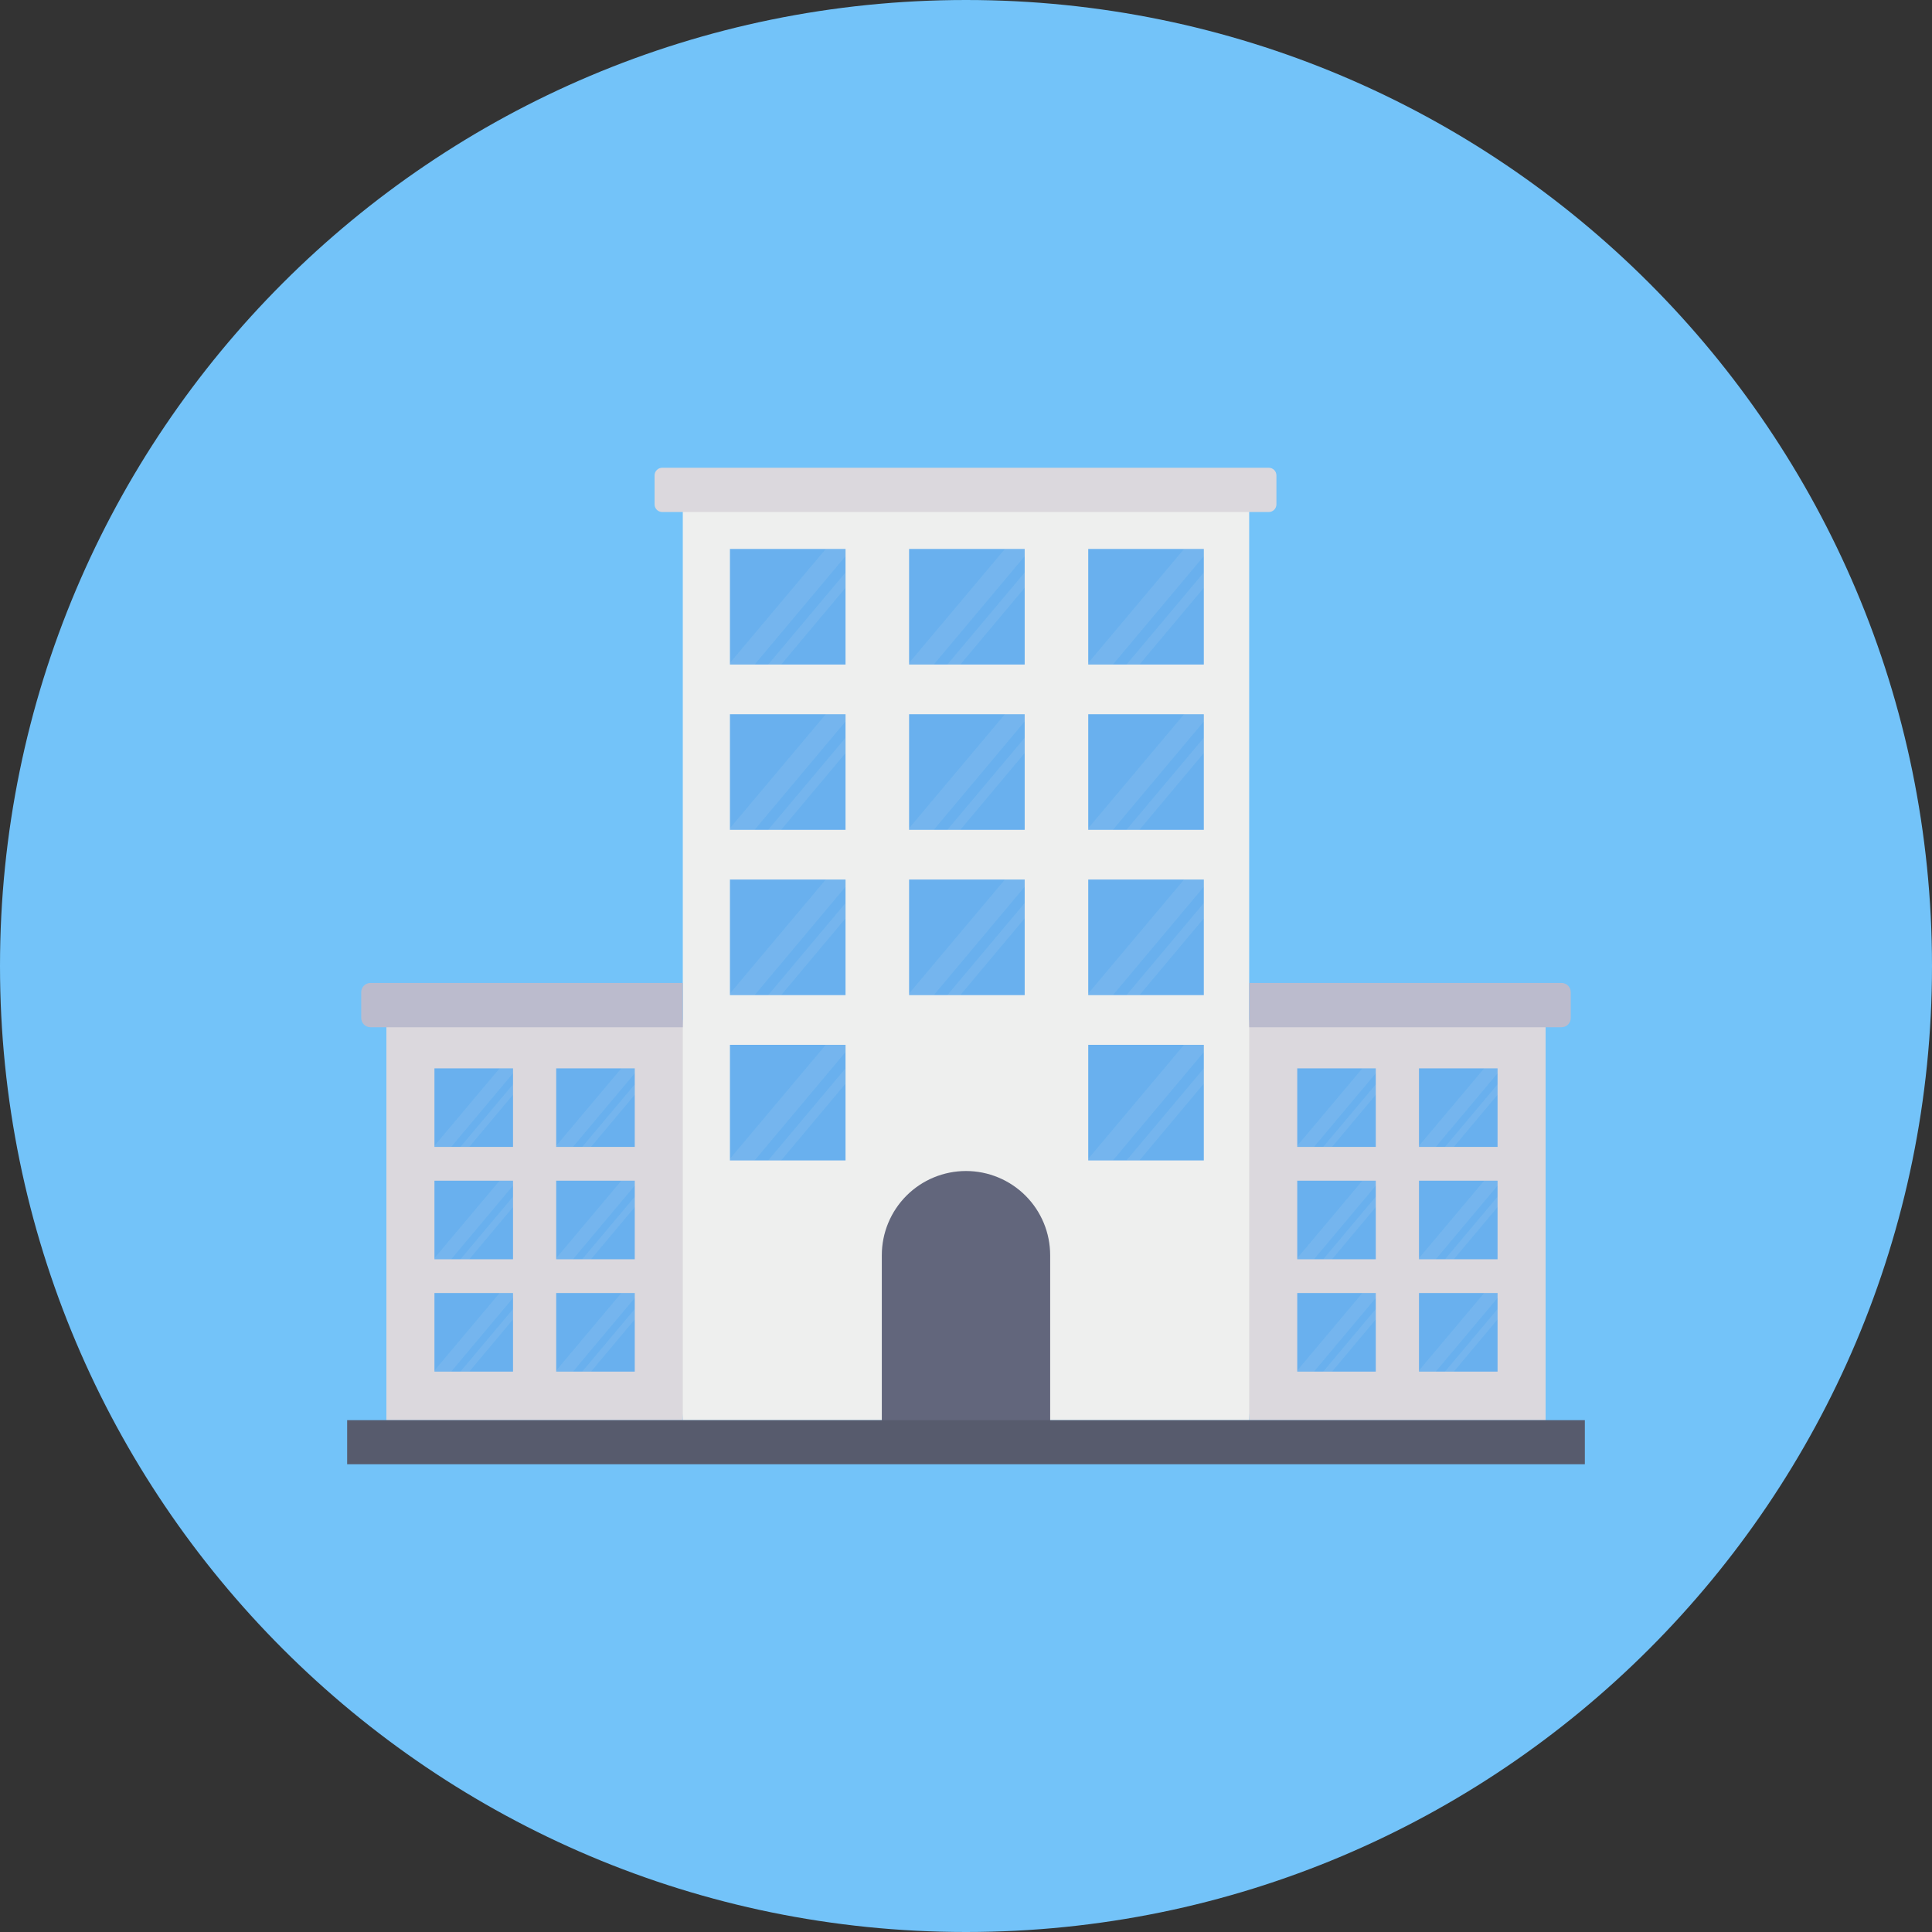<svg width="96" height="96" viewBox="0 0 96 96" fill="none" xmlns="http://www.w3.org/2000/svg">
<rect x="0" y="0" width="96" height="96" fill="#333333" stroke="none"/>
<path d="M48 96C74.51 96 96 74.51 96 48C96 21.49 74.51 0 48 0C21.49 0 0 21.49 0 48C0 74.51 21.49 96 48 96Z" fill="#73C3F9"/>
<path d="M62.071 70.567H33.928C33.423 63.945 33.423 57.295 33.928 50.673V24.368H62.071V50.673C62.509 57.297 62.509 63.943 62.071 70.567Z" fill="#EEEFEE"/>
<path d="M48 58.187C46.89 58.187 45.826 58.628 45.042 59.412C44.258 60.197 43.817 61.26 43.817 62.37V71.317H52.182V62.37C52.182 61.26 51.742 60.197 50.957 59.412C50.173 58.628 49.109 58.187 48 58.187Z" fill="#62667C"/>
<path d="M36.27 35.49H42.014V41.233H36.27V35.49Z" fill="#69B0EE"/>
<g opacity="0.3">
<path opacity="0.3" d="M42.014 35.49V35.849L37.497 41.233H36.27V41.155L41.032 35.49H42.014Z" fill="#EEEFEE"/>
<path opacity="0.3" d="M42.014 36.659V37.419L38.816 41.233H38.171L42.014 36.659Z" fill="#EEEFEE"/>
</g>
<path d="M45.172 35.49H50.916V41.233H45.172V35.49Z" fill="#69B0EE"/>
<g opacity="0.3">
<path opacity="0.3" d="M50.916 35.49V35.849L46.399 41.233H45.172V41.155L49.933 35.49H50.916Z" fill="#EEEFEE"/>
<path opacity="0.3" d="M50.916 36.659V37.419L47.718 41.233H47.073L50.916 36.659Z" fill="#EEEFEE"/>
</g>
<path d="M54.074 35.49H59.817V41.233H54.074V35.49Z" fill="#69B0EE"/>
<g opacity="0.3">
<path opacity="0.3" d="M59.817 35.49V35.849L55.3 41.233H54.074V41.155L58.835 35.49H59.817Z" fill="#EEEFEE"/>
<path opacity="0.3" d="M59.817 36.659V37.419L56.619 41.233H55.974L59.817 36.659Z" fill="#EEEFEE"/>
</g>
<path d="M36.27 27.277H42.014V33.02H36.27V27.277Z" fill="#69B0EE"/>
<g opacity="0.3">
<path opacity="0.3" d="M42.014 27.277V27.635L37.497 33.02H36.27V32.941L41.032 27.277H42.014Z" fill="#EEEFEE"/>
<path opacity="0.3" d="M42.014 28.446V29.206L38.816 33.02H38.171L42.014 28.446Z" fill="#EEEFEE"/>
</g>
<path d="M45.172 27.277H50.916V33.02H45.172V27.277Z" fill="#69B0EE"/>
<g opacity="0.3">
<path opacity="0.3" d="M50.916 27.277V27.635L46.399 33.02H45.172V32.941L49.933 27.277H50.916Z" fill="#EEEFEE"/>
<path opacity="0.3" d="M50.916 28.446V29.206L47.718 33.02H47.073L50.916 28.446Z" fill="#EEEFEE"/>
</g>
<path d="M54.074 27.277H59.817V33.02H54.074V27.277Z" fill="#69B0EE"/>
<g opacity="0.3">
<path opacity="0.3" d="M59.817 27.277V27.635L55.3 33.02H54.074V32.941L58.835 27.277H59.817Z" fill="#EEEFEE"/>
<path opacity="0.3" d="M59.817 28.446V29.206L56.619 33.02H55.974L59.817 28.446Z" fill="#EEEFEE"/>
</g>
<path d="M36.27 43.704H42.014V49.447H36.27V43.704Z" fill="#69B0EE"/>
<g opacity="0.3">
<path opacity="0.3" d="M42.014 43.704V44.062L37.497 49.447H36.27V49.368L41.032 43.704H42.014Z" fill="#EEEFEE"/>
<path opacity="0.3" d="M42.014 44.872V45.632L38.816 49.447H38.171L42.014 44.872Z" fill="#EEEFEE"/>
</g>
<path d="M45.172 43.704H50.916V49.447H45.172V43.704Z" fill="#69B0EE"/>
<g opacity="0.3">
<path opacity="0.3" d="M50.916 43.704V44.062L46.399 49.447H45.172V49.368L49.933 43.704H50.916Z" fill="#EEEFEE"/>
<path opacity="0.3" d="M50.916 44.872V45.632L47.718 49.447H47.073L50.916 44.872Z" fill="#EEEFEE"/>
</g>
<path d="M54.074 43.704H59.817V49.447H54.074V43.704Z" fill="#69B0EE"/>
<g opacity="0.3">
<path opacity="0.3" d="M59.817 43.704V44.062L55.3 49.447H54.074V49.368L58.835 43.704H59.817Z" fill="#EEEFEE"/>
<path opacity="0.3" d="M59.817 44.872V45.632L56.619 49.447H55.974L59.817 44.872Z" fill="#EEEFEE"/>
</g>
<path d="M36.27 51.917H42.014V57.661H36.27V51.917Z" fill="#69B0EE"/>
<g opacity="0.3">
<path opacity="0.3" d="M42.014 51.917V52.276L37.497 57.66H36.27V57.581L41.032 51.917H42.014Z" fill="#EEEFEE"/>
<path opacity="0.3" d="M42.014 53.086V53.845L38.816 57.66H38.171L42.014 53.086Z" fill="#EEEFEE"/>
</g>
<path d="M54.074 51.917H59.817V57.661H54.074V51.917Z" fill="#69B0EE"/>
<g opacity="0.3">
<path opacity="0.3" d="M59.817 51.917V52.276L55.3 57.66H54.074V57.581L58.835 51.917H59.817Z" fill="#EEEFEE"/>
<path opacity="0.3" d="M59.817 53.086V53.845L56.619 57.66H55.974L59.817 53.086Z" fill="#EEEFEE"/>
</g>
<path d="M19.2 50.673H33.928V70.567H19.2V50.673Z" fill="#DBD8DD"/>
<path d="M21.587 58.668H25.491V62.572H21.587V58.668Z" fill="#69B0EE"/>
<g opacity="0.3">
<path opacity="0.3" d="M25.491 58.668V58.912L22.421 62.572H21.587V62.518L24.824 58.668H25.491Z" fill="#EEEFEE"/>
<path opacity="0.3" d="M25.491 59.462V59.979L23.318 62.572H22.879L25.491 59.462Z" fill="#EEEFEE"/>
</g>
<path d="M27.637 58.668H31.541V62.572H27.637V58.668Z" fill="#69B0EE"/>
<g opacity="0.3">
<path opacity="0.3" d="M31.541 58.668V58.912L28.471 62.572H27.637V62.518L30.873 58.668H31.541Z" fill="#EEEFEE"/>
<path opacity="0.3" d="M31.541 59.462V59.979L29.367 62.572H28.929L31.541 59.462Z" fill="#EEEFEE"/>
</g>
<path d="M21.587 53.086H25.491V56.989H21.587V53.086Z" fill="#69B0EE"/>
<g opacity="0.3">
<path opacity="0.3" d="M25.491 53.086V53.329L22.421 56.989H21.587V56.935L24.824 53.086H25.491Z" fill="#EEEFEE"/>
<path opacity="0.3" d="M25.491 53.88V54.397L23.318 56.989H22.879L25.491 53.88Z" fill="#EEEFEE"/>
</g>
<path d="M27.637 53.086H31.541V56.989H27.637V53.086Z" fill="#69B0EE"/>
<g opacity="0.3">
<path opacity="0.3" d="M31.541 53.086V53.329L28.471 56.989H27.637V56.935L30.873 53.086H31.541Z" fill="#EEEFEE"/>
<path opacity="0.3" d="M31.541 53.88V54.397L29.367 56.989H28.929L31.541 53.88Z" fill="#EEEFEE"/>
</g>
<path d="M21.587 64.25H25.491V68.154H21.587V64.25Z" fill="#69B0EE"/>
<g opacity="0.3">
<path opacity="0.3" d="M25.491 64.25V64.494L22.421 68.154H21.587V68.101L24.824 64.25H25.491Z" fill="#EEEFEE"/>
<path opacity="0.3" d="M25.491 65.045V65.561L23.318 68.154H22.879L25.491 65.045Z" fill="#EEEFEE"/>
</g>
<path d="M27.637 64.25H31.541V68.154H27.637V64.25Z" fill="#69B0EE"/>
<g opacity="0.3">
<path opacity="0.3" d="M31.541 64.25V64.494L28.471 68.154H27.637V68.101L30.873 64.25H31.541Z" fill="#EEEFEE"/>
<path opacity="0.3" d="M31.541 65.045V65.561L29.367 68.154H28.929L31.541 65.045Z" fill="#EEEFEE"/>
</g>
<path d="M62.072 50.673H76.8V70.567H62.072V50.673Z" fill="#DBD8DD"/>
<path d="M64.459 58.668H68.362V62.572H64.459V58.668Z" fill="#69B0EE"/>
<g opacity="0.3">
<path opacity="0.3" d="M68.362 58.668V58.912L65.292 62.572H64.459V62.518L67.695 58.668H68.362Z" fill="#EEEFEE"/>
<path opacity="0.3" d="M68.362 59.462V59.979L66.189 62.572H65.75L68.362 59.462Z" fill="#EEEFEE"/>
</g>
<path d="M70.509 58.668H74.413V62.572H70.509V58.668Z" fill="#69B0EE"/>
<g opacity="0.3">
<path opacity="0.3" d="M74.413 58.668V58.912L71.343 62.572H70.509V62.518L73.746 58.668H74.413Z" fill="#EEEFEE"/>
<path opacity="0.3" d="M74.413 59.462V59.979L72.24 62.572H71.801L74.413 59.462Z" fill="#EEEFEE"/>
</g>
<path d="M64.459 53.086H68.362V56.989H64.459V53.086Z" fill="#69B0EE"/>
<g opacity="0.3">
<path opacity="0.3" d="M68.362 53.086V53.329L65.292 56.989H64.459V56.935L67.695 53.086H68.362Z" fill="#EEEFEE"/>
<path opacity="0.3" d="M68.362 53.88V54.397L66.189 56.989H65.75L68.362 53.88Z" fill="#EEEFEE"/>
</g>
<path d="M70.509 53.086H74.413V56.989H70.509V53.086Z" fill="#69B0EE"/>
<g opacity="0.3">
<path opacity="0.3" d="M74.413 53.086V53.329L71.343 56.989H70.509V56.935L73.746 53.086H74.413Z" fill="#EEEFEE"/>
<path opacity="0.3" d="M74.413 53.88V54.397L72.24 56.989H71.801L74.413 53.88Z" fill="#EEEFEE"/>
</g>
<path d="M64.459 64.25H68.362V68.154H64.459V64.25Z" fill="#69B0EE"/>
<g opacity="0.3">
<path opacity="0.3" d="M68.362 64.25V64.494L65.292 68.154H64.459V68.101L67.695 64.25H68.362Z" fill="#EEEFEE"/>
<path opacity="0.3" d="M68.362 65.045V65.561L66.189 68.154H65.75L68.362 65.045Z" fill="#EEEFEE"/>
</g>
<path d="M70.509 64.25H74.413V68.154H70.509V64.25Z" fill="#69B0EE"/>
<g opacity="0.3">
<path opacity="0.3" d="M74.413 64.25V64.494L71.343 68.154H70.509V68.101L73.746 64.25H74.413Z" fill="#EEEFEE"/>
<path opacity="0.3" d="M74.413 65.045V65.561L72.24 68.154H71.801L74.413 65.045Z" fill="#EEEFEE"/>
</g>
<path d="M63.044 23.242H32.906C32.696 23.242 32.525 23.413 32.525 23.623V25.061C32.525 25.272 32.696 25.442 32.906 25.442H63.044C63.255 25.442 63.425 25.272 63.425 25.061V23.623C63.425 23.413 63.255 23.242 63.044 23.242Z" fill="#DBD8DD"/>
<path d="M33.928 48.842H18.41C18.288 48.842 18.171 48.891 18.084 48.977C17.998 49.063 17.949 49.181 17.949 49.303V50.582C17.949 50.643 17.961 50.703 17.984 50.758C18.007 50.814 18.041 50.865 18.084 50.908C18.127 50.951 18.178 50.985 18.233 51.008C18.289 51.031 18.349 51.043 18.41 51.043H33.928V48.842Z" fill="#BBBBCD"/>
<path d="M62.072 51.043H77.59C77.712 51.043 77.829 50.994 77.916 50.908C78.002 50.822 78.05 50.704 78.05 50.582V49.303C78.05 49.242 78.039 49.182 78.016 49.127C77.992 49.071 77.958 49.02 77.916 48.977C77.873 48.934 77.822 48.901 77.766 48.877C77.71 48.854 77.65 48.842 77.59 48.842H62.072V51.043Z" fill="#BBBBCD"/>
<path d="M17.25 70.567H78.75V72.757H17.25V70.567Z" fill="#575B6D"/>
</svg>

